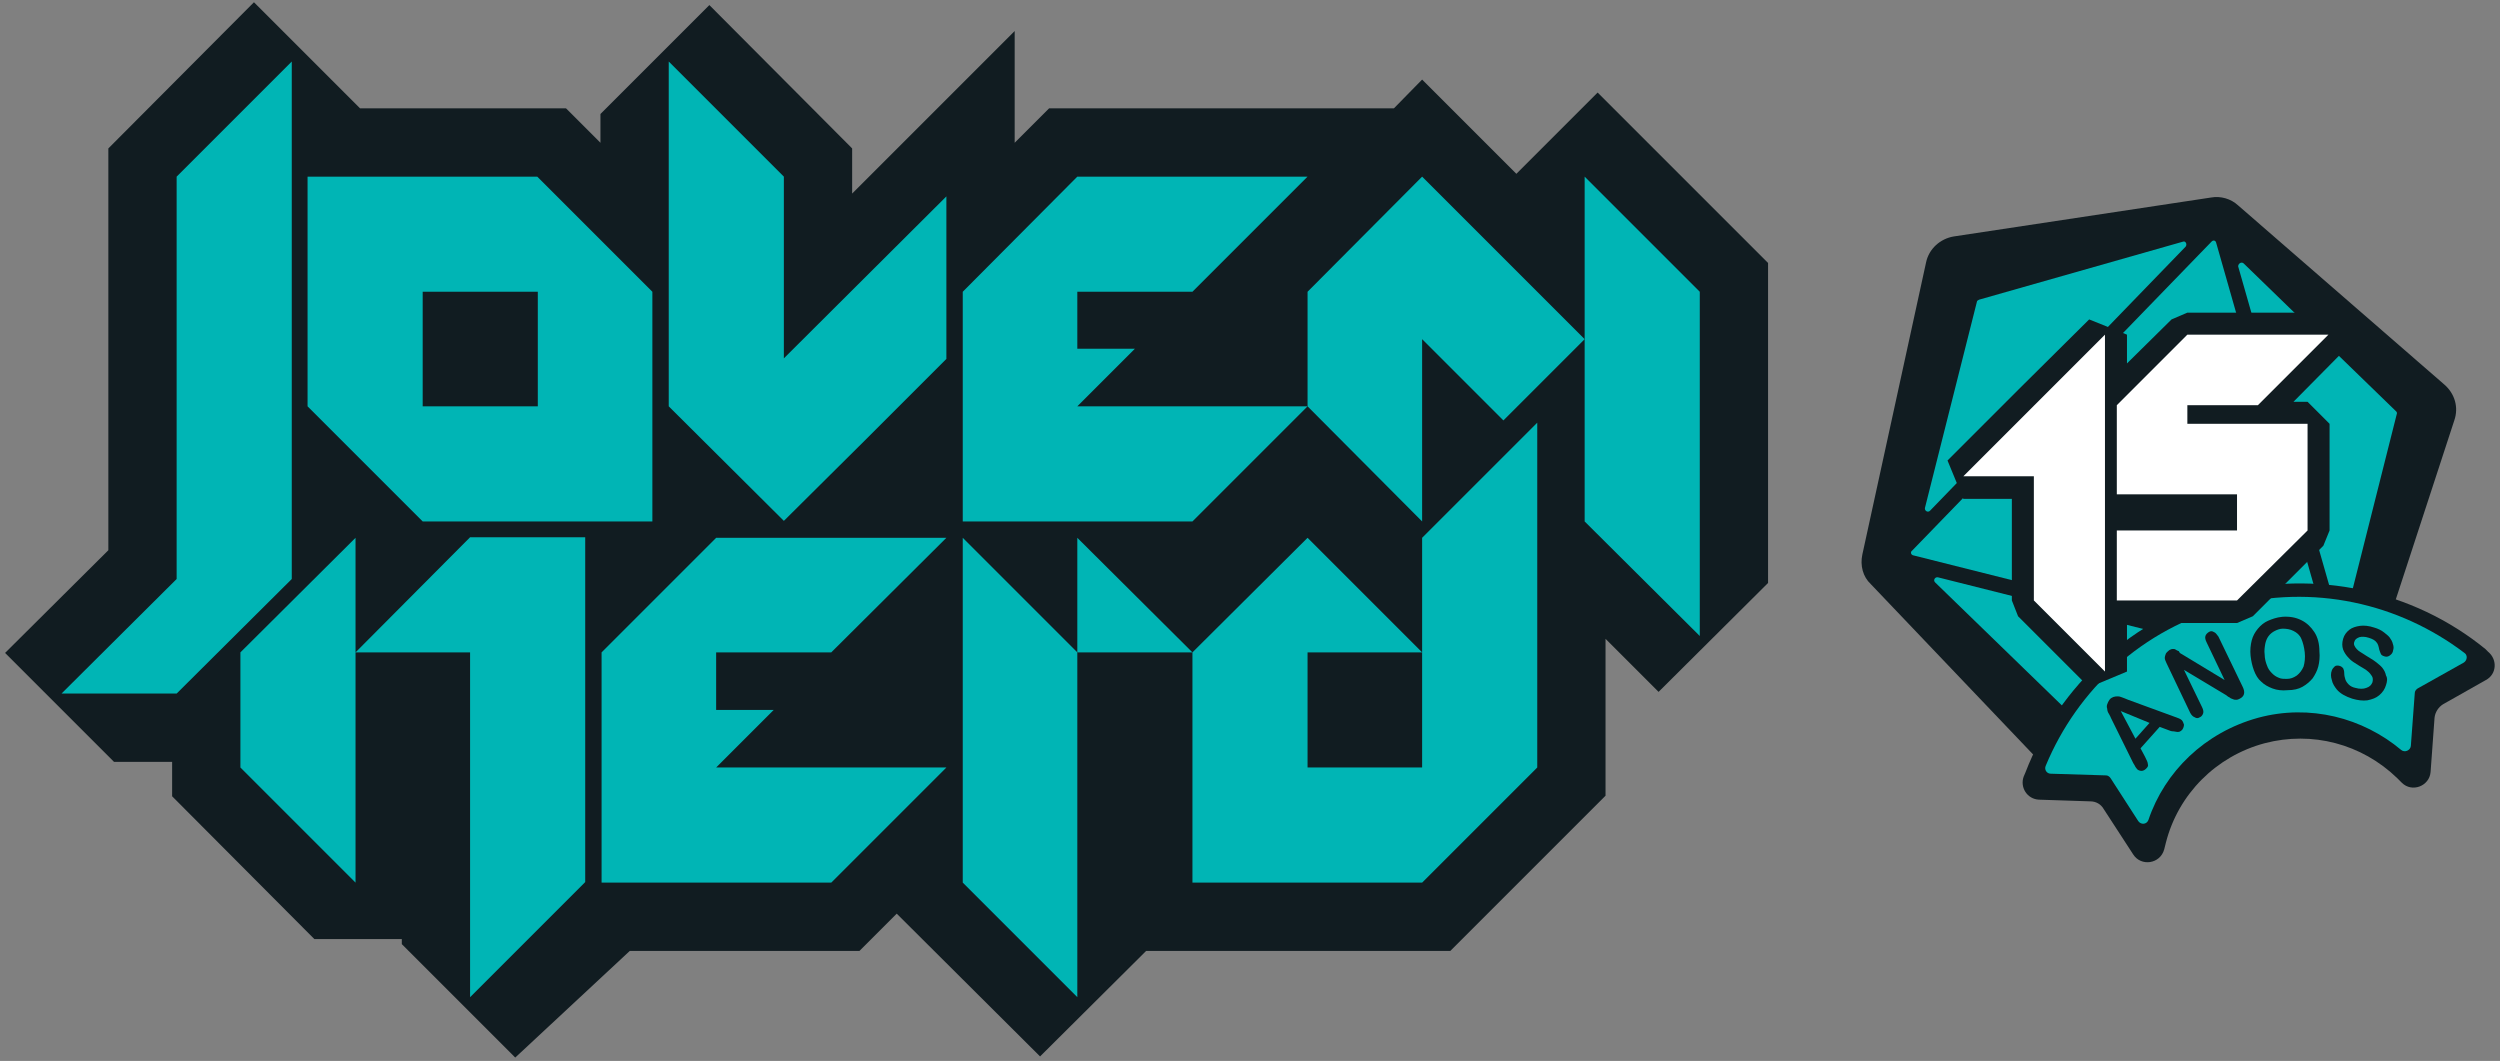 <?xml version="1.0" encoding="UTF-8"?>
<svg width="443px" height="188px" viewBox="0 0 443 188" version="1.1" xmlns="http://www.w3.org/2000/svg" xmlns:xlink="http://www.w3.org/1999/xlink">
    <rect x="0" y="0" width="443" height="188" fill="#808080" stroke="none"/>
    <!-- Generator: Sketch 42 (36781) - http://www.bohemiancoding.com/sketch -->
    <title>logo15b</title>
    <desc>Created with Sketch.</desc>
    <defs></defs>
    <g id="Page-1" stroke="none" stroke-width="1" fill="none" fill-rule="evenodd">
        <g id="logo15b" fill-rule="nonzero">
            <g id="Group">
                <polygon id="Shape" fill="#111C21" points="283.1 16.4 268.7 30.8 268.7 30.8 252 14.1 247 19.2 247 19.2 185.9 19.2 179.8 25.3 179.8 5.5 151 34.3 151 26.3 125.7 0.9 106.4 20.2 106.4 25.3 100.3 19.2 63.8 19.2 63.8 19.2 63.8 19.2 45 0.4 19.2 26.3 19.2 97.5 0.9 115.7 20.2 135 30.5 135 30.5 141.1 55.7 166.4 71.2 166.4 71.2 167.3 91.3 187.4 111.6 168.5 152.3 168.5 158.9 161.9 184.3 187.2 203.1 168.5 203.1 168.5 203.1 168.5 257 168.5 284.5 141 284.5 113.2 293.9 122.6 313.3 103.3 313.3 46.6"></polygon>
                <polygon id="Shape" fill="#00B5B5" points="190.9 115.6 211.3 115.6 190.9 95.3"></polygon>
                <g transform="translate(10, 10)" id="Shape" fill="#00B5B5">
                    <polygon points="180.9 62 191.1 51.8 180.9 51.8 180.9 41.7 201.3 41.7 201.3 41.6 201.3 41.7 221.7 21.3 201.3 21.3 201.3 21.3 201.3 21.3 180.9 21.3 160.6 41.7 160.6 62 160.6 82.4 180.9 82.4 201.3 82.4 221.7 62 201.3 62"></polygon>
                    <polygon points="116.9 126 127.1 115.8 116.9 115.8 116.9 105.6 137.3 105.6 137.3 105.6 137.3 105.6 157.7 85.3 137.3 85.3 137.3 85.3 137.3 85.3 116.9 85.3 96.6 105.6 96.6 126 96.6 146.4 116.9 146.4 137.3 146.4 157.7 126 137.3 126"></polygon>
                    <path d="M105.6,41.7 L85.2,21.3 L44.5,21.3 L44.5,62 L64.9,82.4 L105.6,82.4 L105.6,82.4 L105.6,82.4 L105.6,41.7 L105.6,41.7 Z M64.9,62 L64.9,41.7 L85.3,41.7 L85.3,62 L64.9,62 Z"></path>
                    <polygon points="128.9 82.4 128.9 82.4 128.9 82.4 128.9 82.3 143.3 68 157.7 53.6 157.7 24.8 128.9 53.5 128.9 21.3 108.5 0.9 108.5 62 128.9 82.3"></polygon>
                    <polygon points="41.7 0.9 21.3 21.3 21.3 92.6 0.9 112.9 21.3 112.9 41.7 92.6"></polygon>
                    <polygon points="221.7 41.7 221.7 62 242 82.4 242 50.1 256.4 64.5 270.8 50.1 242 21.3"></polygon>
                    <polygon points="270.8 21.3 270.8 50.1 270.8 82.4 291.2 102.7 291.2 41.7"></polygon>
                    <polygon points="160.6 146.4 180.9 166.7 180.9 105.6 160.6 85.3"></polygon>
                    <path d="M73.3,85.3 L73.3,166.7 L93.7,146.3 L93.7,85.2 L73.3,85.2 L73.3,85.3 Z M32.6,105.6 L32.6,126 L53,146.4 L53,105.7 L53,85.3 L32.6,105.6 Z M73.3,105.6 L73.3,85.2 L53,105.6 L73.3,105.6 Z"></path>
                    <polygon points="242 85.3 242 105.6 242 126 242 126 221.7 126 221.7 126 221.7 126 221.7 126 221.7 105.6 242 105.6 221.7 85.3 201.3 105.6 201.3 126 201.3 126 201.3 146.4 221.7 146.4 221.7 146.4 221.7 146.4 242 146.4 262.4 126 262.4 105.6 262.4 85.3 262.4 64.9"></polygon>
                </g>
            </g>
            <g id="Group" transform="translate(329, 34)">
                <path d="M1,64.3 L12.3,12.5 C12.8,10.1 14.8,8.3 17.2,7.9 L62.8,1 C64.5,0.7 66.3,1.2 67.6,2.4 L104.2,34.2 C106,35.8 106.7,38.2 105.9,40.5 L90.9,86.4 C90.3,88.1 89.1,89.5 87.4,90.1 L43.2,107 C41,107.9 38.4,107.3 36.8,105.5 L2.5,69.5 C1.1,68.2 0.6,66.2 1,64.3 Z" id="Shape" fill="#111C21"></path>
                <g transform="translate(9, 8)" id="Shape" fill="#00B5B5">
                    <path d="M68.6,77.2 L32.4,87.5 C32.2,87.5 32,87.5 31.9,87.4 L4.9,61.2 C4.5,60.8 4.9,60.2 5.4,60.3 L68.6,76.2 C69,76.3 69,77.1 68.6,77.2 Z"></path>
                    <path d="M49.3,1.7 L4,48.5 C3.6,48.9 3,48.5 3.1,48 L12.3,11.5 C12.3,11.3 12.5,11.2 12.7,11.1 L48.9,0.8 C49.3,0.7 49.6,1.3 49.3,1.7 Z"></path>
                    <path d="M75,75 L1,56.4 C0.6,56.3 0.5,55.8 0.8,55.6 L53.9,0.8 C54.2,0.5 54.6,0.6 54.7,1 L75.6,74.3 C75.7,74.8 75.4,75.1 75,75 Z"></path>
                    <path d="M59.6,4.7 L86.6,30.9 C86.7,31 86.8,31.2 86.7,31.4 L77.5,67.9 C77.4,68.4 76.7,68.4 76.5,67.9 L58.6,5.2 C58.6,4.7 59.2,4.3 59.6,4.7 Z"></path>
                </g>
                <g transform="translate(29, 69)" id="Shape">
                    <path d="M82.4,12 C69.5,1.5 52.2,-2.1 36.2,2.1 C20.1,6.4 6.9,18.3 0.9,33.9 L0.6,34.6 C-0.1,36.5 1.2,38.6 3.3,38.7 L12.4,39 C13.4,39 14.3,39.5 14.8,40.4 L20,48.4 C21.4,50.6 24.8,50.1 25.5,47.5 L25.8,46.3 C28,37.7 34.7,31 43.3,28.7 C51.7,26.5 60.5,28.8 66.8,34.9 L67.6,35.7 C69.4,37.5 72.5,36.3 72.7,33.8 L73.4,24.2 C73.5,23.2 74.1,22.3 74.9,21.8 L82.5,17.5 C84.4,16.5 84.6,13.9 82.9,12.5 L82.4,12 Z" fill="#111C21"></path>
                    <path d="M36.8,4.4 C21.6,8.4 10.1,19.2 4.5,32.7 C4.2,33.4 4.7,34.1 5.4,34.1 L15.2,34.4 C15.5,34.4 15.8,34.6 16,34.9 L20.9,42.5 C21.4,43.2 22.4,43.1 22.7,42.3 C25.6,33.7 32.7,26.8 42.1,24.2 C51.3,21.7 60.7,24.2 67.5,29.9 C68.1,30.4 69.1,30 69.2,29.2 L69.9,19.8 C69.9,19.5 70.1,19.2 70.4,19 L78.6,14.4 C79.2,14 79.3,13.1 78.7,12.7 C67.1,3.9 51.9,0.4 36.8,4.4 Z" fill="#00B5B5"></path>
                    <g transform="translate(15, 6)" fill="#111C21">
                        <path d="M11.3,20.4 L9.7,19.8 L6.3,23.6 L7.1,25.1 C7.4,25.7 7.6,26.1 7.6,26.4 C7.7,26.7 7.6,26.9 7.3,27.2 C7.1,27.4 6.8,27.6 6.5,27.6 C6.2,27.6 5.9,27.5 5.7,27.3 C5.6,27.2 5.5,27 5.4,26.9 C5.3,26.7 5.2,26.5 5,26.2 L1.1,18.3 C1,18.1 0.9,17.8 0.7,17.5 C0.5,17.2 0.4,16.9 0.4,16.6 C0.3,16.3 0.3,16.1 0.4,15.8 C0.5,15.5 0.6,15.3 0.8,15 C1,14.7 1.3,14.6 1.5,14.5 C1.8,14.4 2,14.4 2.3,14.4 C2.6,14.4 2.8,14.5 3.1,14.6 C3.3,14.7 3.7,14.8 4.1,15 L12.3,18 C12.9,18.2 13.4,18.4 13.6,18.6 C13.8,18.8 13.9,19.1 14,19.4 C14,19.7 13.9,20 13.7,20.3 C13.6,20.4 13.4,20.6 13.3,20.6 C13.2,20.7 13,20.7 12.8,20.7 C12.6,20.7 12.4,20.6 12.2,20.6 C11.8,20.6 11.5,20.5 11.3,20.4 Z M5.4,21.9 L7.9,19.1 L2.8,17 L5.4,21.9 Z"></path>
                        <path d="M13.6,6.9 L21.2,11.5 L18,4.8 C17.8,4.4 17.7,4 17.8,3.7 C17.9,3.4 18.1,3.2 18.4,3 C18.7,2.8 19,2.8 19.3,3 C19.6,3.1 19.8,3.4 20.1,3.8 L24.4,12.7 C24.9,13.7 24.7,14.4 23.9,14.8 C23.7,14.9 23.5,15 23.3,15 C23.1,15 22.9,15 22.7,14.9 C22.5,14.8 22.3,14.8 22.1,14.6 C21.9,14.5 21.7,14.4 21.5,14.2 L14,9.7 L17.2,16.3 C17.4,16.7 17.5,17.1 17.4,17.4 C17.3,17.7 17.1,18 16.8,18.1 C16.5,18.3 16.2,18.3 15.9,18.1 C15.6,18 15.3,17.7 15.1,17.3 L10.9,8.5 C10.7,8.1 10.6,7.8 10.6,7.6 C10.6,7.3 10.7,7.1 10.8,6.8 C11,6.5 11.2,6.4 11.4,6.2 C11.6,6.1 11.8,6 12,6 C12.2,6 12.4,6 12.5,6.1 C12.7,6.2 12.8,6.3 13.1,6.4 C13.2,6.7 13.4,6.8 13.6,6.9 Z"></path>
                        <path d="M31.4,0.3 C32.7,0.2 33.8,0.4 34.8,0.9 C35.8,1.4 36.5,2.1 37.1,3 C37.7,3.9 38,5.1 38,6.4 C38.1,7.4 38,8.3 37.8,9.1 C37.6,9.9 37.2,10.6 36.8,11.2 C36.3,11.8 35.7,12.3 35,12.7 C34.3,13.1 33.4,13.3 32.4,13.3 C31.4,13.4 30.5,13.3 29.7,13 C28.9,12.7 28.2,12.3 27.7,11.8 C27.1,11.3 26.7,10.6 26.4,9.8 C26.1,9 25.9,8.1 25.8,7.2 C25.7,6.2 25.8,5.3 26,4.5 C26.2,3.7 26.6,3 27.1,2.4 C27.6,1.8 28.2,1.3 28.9,1 C29.6,0.7 30.4,0.4 31.4,0.3 Z M35.4,6.6 C35.3,5.7 35.1,4.9 34.8,4.2 C34.5,3.5 34,3.1 33.4,2.8 C32.8,2.5 32.2,2.4 31.5,2.4 C31,2.4 30.5,2.6 30.1,2.8 C29.7,3 29.3,3.3 29,3.7 C28.7,4.1 28.5,4.6 28.4,5.1 C28.3,5.7 28.2,6.3 28.3,7 C28.3,7.7 28.5,8.4 28.7,8.9 C28.9,9.5 29.2,9.9 29.6,10.3 C30,10.7 30.3,10.9 30.8,11.1 C31.2,11.3 31.7,11.3 32.2,11.3 C32.9,11.3 33.4,11.1 34,10.7 C34.5,10.3 34.9,9.8 35.2,9.1 C35.4,8.4 35.5,7.5 35.4,6.6 Z"></path>
                        <path d="M49.8,12.4 C49.6,13.1 49.2,13.7 48.6,14.2 C48,14.7 47.4,14.9 46.5,15.1 C45.7,15.2 44.8,15.1 43.8,14.8 C42.6,14.4 41.7,13.9 41.1,13.2 C40.7,12.7 40.3,12.1 40.2,11.5 C40,10.9 40,10.3 40.2,9.8 C40.3,9.5 40.5,9.3 40.7,9.1 C40.9,8.9 41.3,8.9 41.6,9 C41.9,9.1 42,9.2 42.2,9.4 C42.3,9.6 42.4,9.9 42.4,10.3 C42.4,10.7 42.5,11.1 42.6,11.4 C42.7,11.7 42.9,12 43.2,12.3 C43.5,12.6 43.9,12.8 44.4,12.9 C45.1,13.1 45.8,13.1 46.3,12.9 C46.9,12.7 47.2,12.4 47.4,11.9 C47.5,11.5 47.5,11.1 47.3,10.8 C47.1,10.5 46.9,10.2 46.5,9.9 C46.2,9.6 45.7,9.4 45.1,9 C44.3,8.5 43.6,8.1 43.2,7.6 C42.7,7.1 42.4,6.6 42.2,6.1 C42,5.5 42,4.9 42.2,4.2 C42.4,3.5 42.8,3 43.3,2.6 C43.8,2.2 44.5,2 45.2,1.9 C45.9,1.8 46.8,1.9 47.7,2.2 C48.4,2.4 49,2.7 49.5,3.1 C50,3.5 50.4,3.8 50.6,4.2 C50.9,4.6 51,5 51.1,5.4 C51.2,5.8 51.1,6.1 51,6.5 C50.9,6.8 50.7,7 50.4,7.2 C50.1,7.4 49.8,7.4 49.5,7.3 C49.2,7.2 49,7.1 48.9,6.9 C48.8,6.7 48.7,6.4 48.6,6.1 C48.5,5.6 48.4,5.1 48.1,4.8 C47.9,4.5 47.4,4.2 46.7,4 C46.1,3.8 45.5,3.8 45.1,3.9 C44.6,4.1 44.3,4.3 44.2,4.7 C44.1,4.9 44.1,5.2 44.2,5.4 C44.3,5.6 44.4,5.8 44.6,6 C44.8,6.2 45,6.4 45.2,6.5 C45.4,6.6 45.8,6.9 46.3,7.2 C46.9,7.6 47.5,7.9 48,8.3 C48.5,8.7 48.9,9 49.2,9.4 C49.5,9.8 49.7,10.2 49.8,10.7 C50.1,11.2 50,11.8 49.8,12.4 Z"></path>
                    </g>
                </g>
                <g transform="translate(16, 21)" id="Shape">
                    <polygon fill="#111C21" points="61.4 16.2 70.4 7.1 67.6 0.4 57.5 0.4 57.5 0.4 57.5 0.4 42.6 0.4 39.8 1.6 31.9 9.4 31.9 4.3 25.2 1.6 12.6 14.1 0.1 26.6 2.9 33.4 11.5 33.4 11.5 41.9 11.5 51.4 12.6 54.2 25.2 66.8 31.9 64 31.9 55.4 51.4 55.4 54.2 54.2 66.7 41.7 67.8 39 67.8 20.1 63.9 16.2"></polygon>
                    <g transform="translate(2, 4)" fill="#FFFFFF">
                        <polygon points="13.4 37.9 13.4 47.4 26 60 26 31 26 12.9 26 0.3 13.4 12.9 0.9 25.4 13.4 25.4"></polygon>
                        <polygon points="40.6 16.1 40.6 12.8 53.1 12.8 53.1 12.8 53.1 12.8 65.6 0.3 55.5 0.3 55.5 0.4 55.5 0.3 40.6 0.3 28.1 12.8 28.1 28.6 28.1 28.6 28.1 28.6 49.4 28.6 49.4 35 29.4 35 28.1 35 28.1 47.4 49.4 47.4 61.9 35 61.9 16.1"></polygon>
                    </g>
                </g>
            </g>
        </g>
    </g>
</svg>